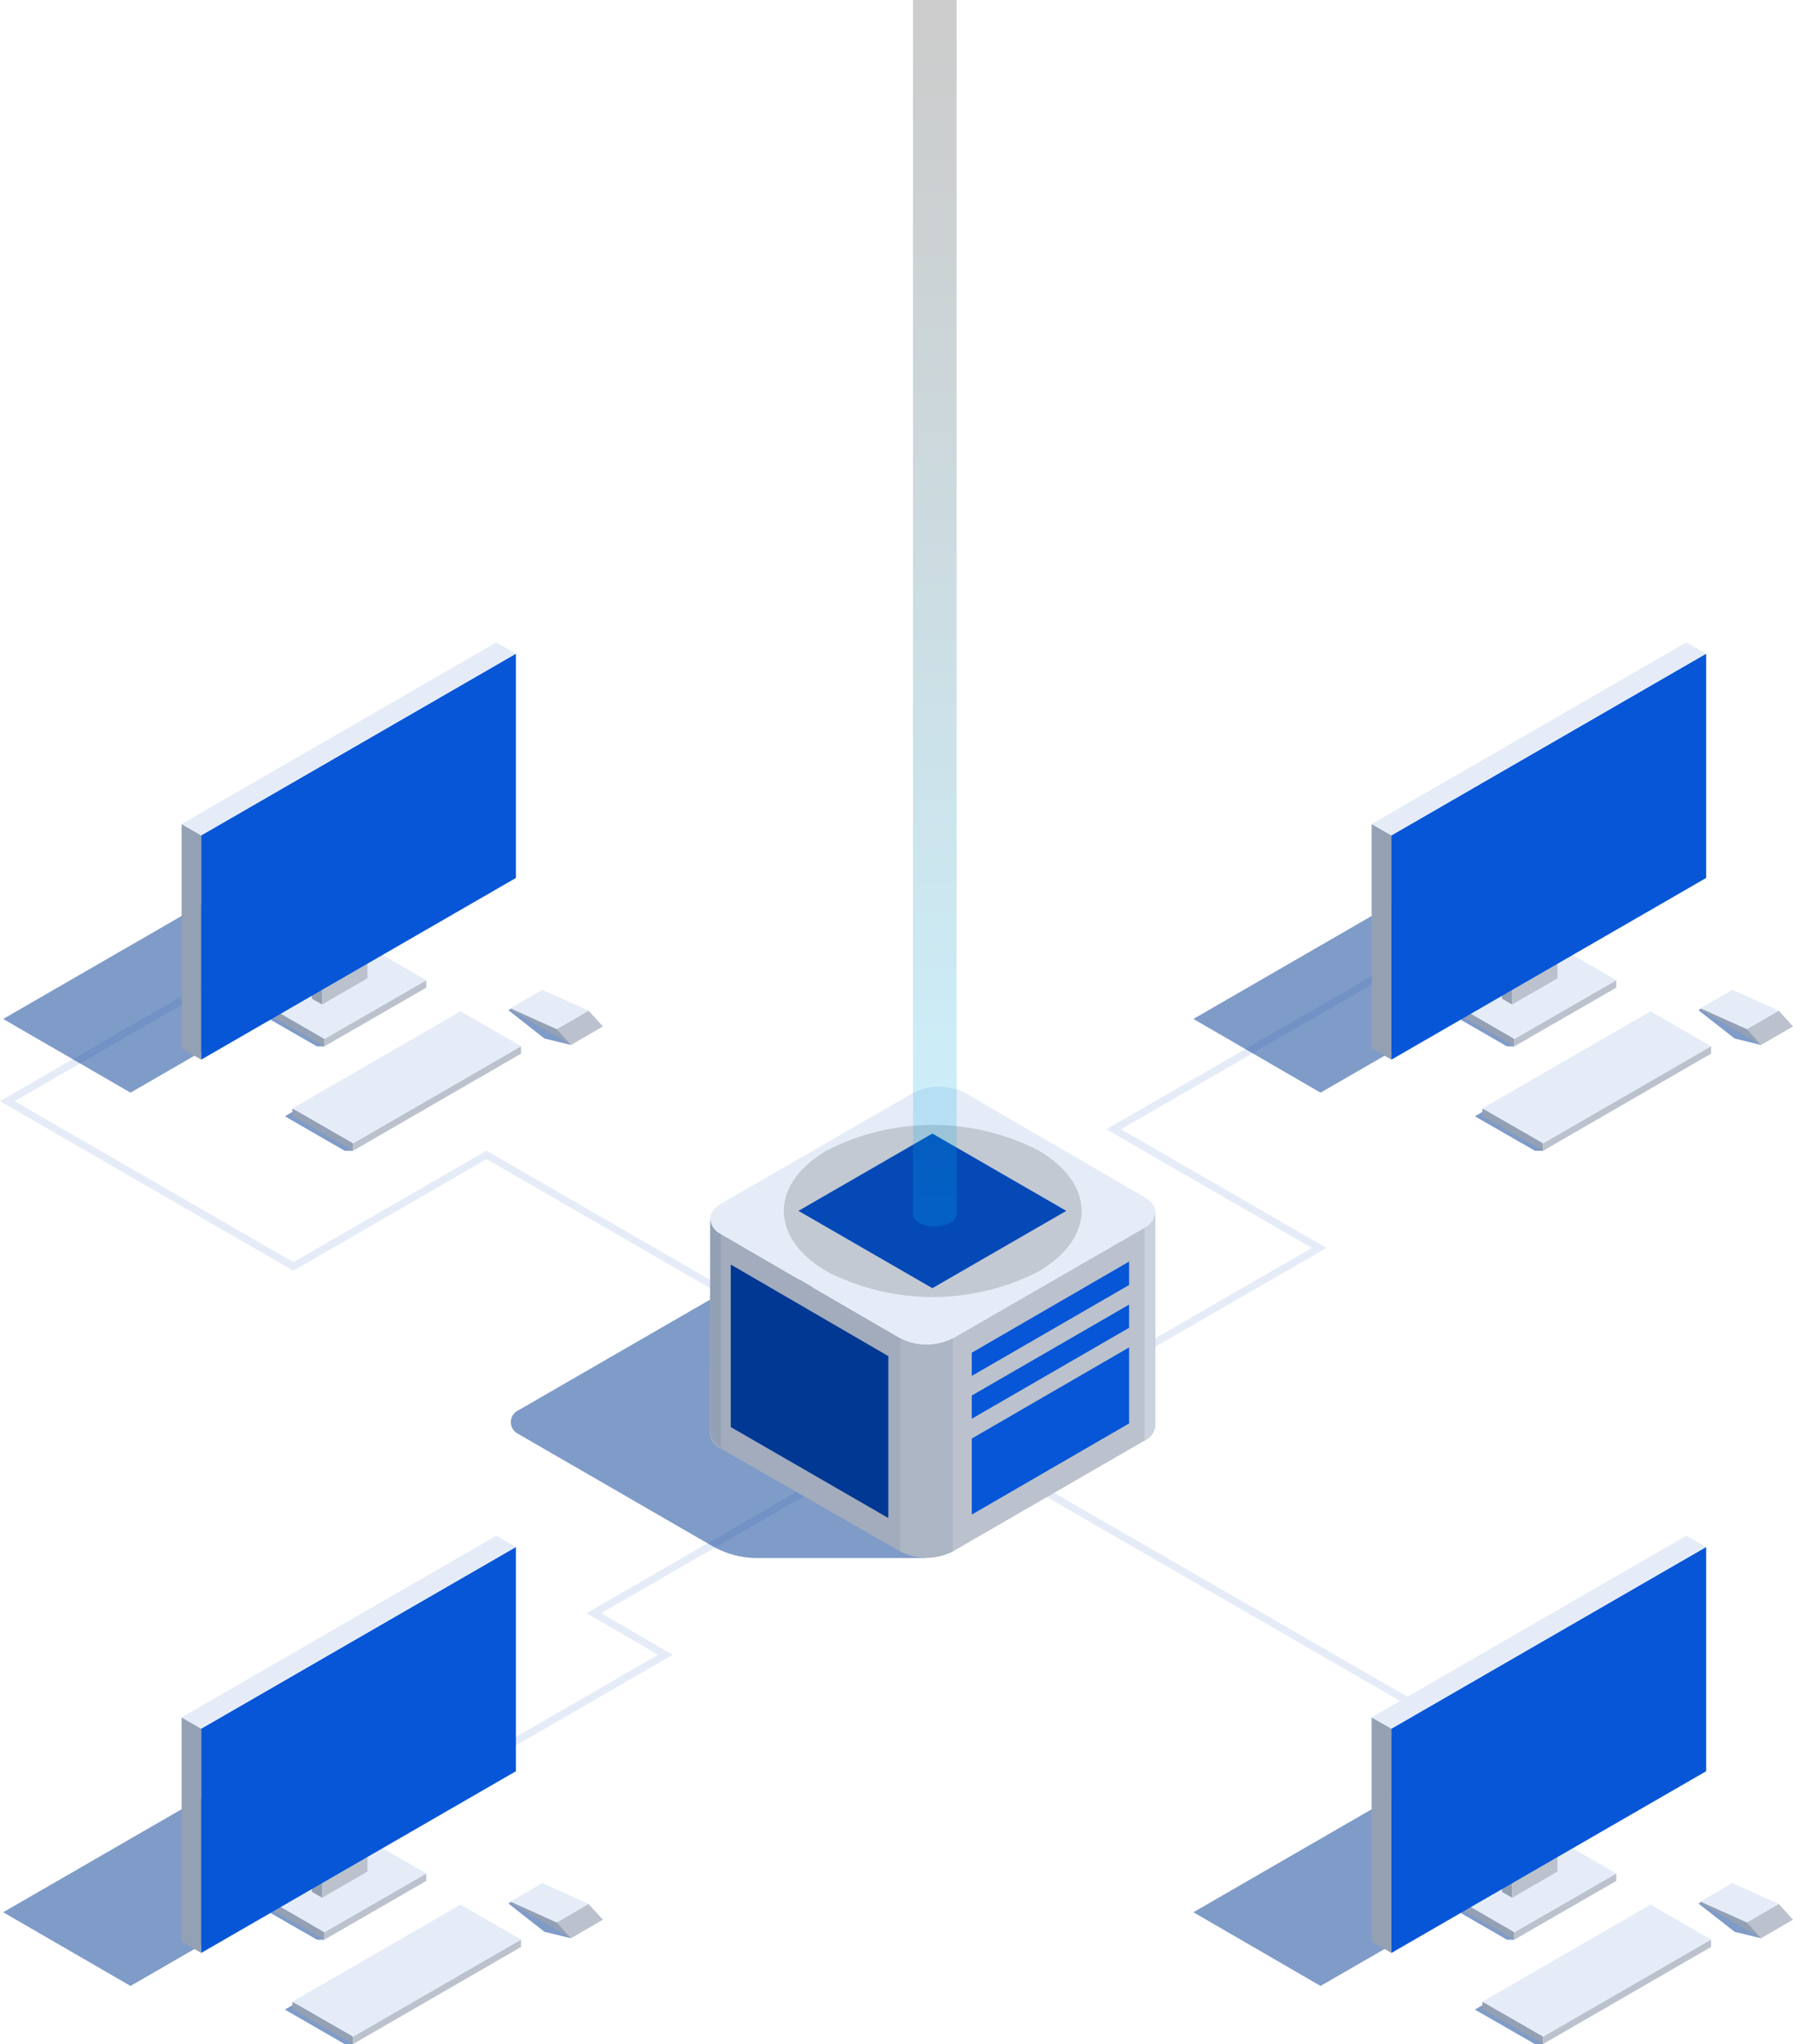 <svg xmlns="http://www.w3.org/2000/svg" xmlns:xlink="http://www.w3.org/1999/xlink" width="84.21" height="95.97" viewBox="0 0 84.21 95.97">
  <defs>
    <linearGradient id="linear-gradient" x1="0.422" y1="0.5" x2="0.549" y2="0.5" gradientUnits="objectBoundingBox">
      <stop offset="0.4" stop-color="#a2acbd"/>
      <stop offset="0.58" stop-color="#bbc2cd"/>
    </linearGradient>
    <radialGradient id="radial-gradient" cx="0.5" cy="0.477" r="0.707" gradientTransform="matrix(0.409, -0.707, 0.409, 0.707, 13.817, -1.858)" gradientUnits="objectBoundingBox">
      <stop offset="0" stop-color="#00bfff"/>
      <stop offset="0.01" stop-color="#00bdfc"/>
      <stop offset="0.17" stop-color="#008cbb"/>
      <stop offset="0.34" stop-color="#006182"/>
      <stop offset="0.49" stop-color="#003e53"/>
      <stop offset="0.64" stop-color="#00232f"/>
      <stop offset="0.78" stop-color="#001015"/>
      <stop offset="0.9" stop-color="#000405"/>
      <stop offset="1"/>
    </radialGradient>
    <linearGradient id="linear-gradient-2" x1="0.498" y1="0.987" x2="0.498" y2="0.021" gradientUnits="objectBoundingBox">
      <stop offset="0" stop-color="#00bfff"/>
      <stop offset="0.26" stop-color="#0088b5"/>
      <stop offset="0.63" stop-color="#003f55"/>
      <stop offset="0.88" stop-color="#001218"/>
      <stop offset="1"/>
    </linearGradient>
  </defs>
  <g id="_10" data-name="10" transform="translate(-19.36 -206.83)">
    <path id="Path_563" data-name="Path 563" d="M91.06,290.12,67.42,276.48l.17-.3,23.64,13.64Z" fill="#e5ecf8"/>
    <path id="Path_564" data-name="Path 564" d="M41.61,289.92l-.17-.3,8.83-5.1-3.37-1.95,12.85-7.41.17.3-12.33,7.11,3.37,1.95Z" fill="#e5ecf8"/>
    <path id="Path_565" data-name="Path 565" d="M70.24,272.01l-.17-.3,10.9-6.29-9.65-5.57,18.15-10.48.17.3L72.01,259.85l9.65,5.57Z" fill="#e5ecf8"/>
    <path id="Path_566" data-name="Path 566" d="M56.09,269.26l-13.88-8.01-9.07,5.24-.09-.05-13.69-7.91,15.21-8.78.17.3-14.69,8.48,13.09,7.56,9.07-5.24.08.05,13.97,8.07Z" fill="#e5ecf8"/>
    <path id="Path_567" data-name="Path 567" d="M33.7,246.48l-14.19,8.19,5.98,3.46,6.25-3.61,2.51,1.44h.34Z" fill="#003893" opacity="0.5"/>
    <path id="Path_568" data-name="Path 568" d="M35.5,257.64l-2.76,1.6,2.81,1.62h.39Z" fill="#003893" opacity="0.5"/>
    <path id="Path_569" data-name="Path 569" d="M44.36,253.61l-1.12.65,1.69,1.33,1.25.3Z" fill="#003893" opacity="0.5"/>
    <g id="Axonometric_Cube" data-name="Axonometric Cube">
      <path id="Cube_face_-_left" data-name="Cube face - left" d="M34.59,255.96l-2.4-1.38v-.36l2.4,1.39Z" fill="#94a0b4"/>
      <path id="Cube_face_-_right" data-name="Cube face - right" d="M39.38,253.2l-4.79,2.76v-.35l4.79-2.76Z" fill="#bbc2cd"/>
      <path id="Cube_face_-_top" data-name="Cube face - top" d="M34.59,255.61l-2.4-1.39,4.79-2.76,2.4,1.39Z" fill="#e5ecf8"/>
    </g>
    <g id="Axonometric_Cube-2" data-name="Axonometric Cube">
      <path id="Cube_face_-_left-2" data-name="Cube face - left" d="M35.94,260.86l-2.85-1.64v-.35l2.85,1.64Z" fill="#94a0b4"/>
      <path id="Cube_face_-_right-2" data-name="Cube face - right" d="M43.83,256.3l-7.89,4.56v-.35l7.89-4.56Z" fill="#bbc2cd"/>
      <path id="Cube_face_-_top-2" data-name="Cube face - top" d="M35.94,260.51l-2.85-1.64,7.9-4.56,2.84,1.64Z" fill="#e5ecf8"/>
    </g>
    <g id="Axonometric_Cube-3" data-name="Axonometric Cube">
      <path id="Cube_face_-_left-3" data-name="Cube face - left" d="M46.18,255.89l-2.85-1.65v-.07l2.17.98Z" fill="#94a0b4"/>
      <path id="Cube_face_-_right-3" data-name="Cube face - right" d="M47.68,255.02l-1.5.87-.68-.74,1.5-.87Z" fill="#bbc2cd"/>
      <path id="Cube_face_-_top-3" data-name="Cube face - top" d="M45.5,255.15l-2.17-.98,1.5-.87,2.17.98Z" fill="#e5ecf8"/>
    </g>
    <g id="Axonometric_Cube-4" data-name="Axonometric Cube">
      <path id="Cube_face_-_left-4" data-name="Cube face - left" d="M34.49,253.99l-.48-.27v-6.66l.48.28Z" fill="#94a0b4"/>
      <path id="Cube_face_-_right-4" data-name="Cube face - right" d="M36.62,252.76l-2.13,1.23v-6.65l2.13-1.23Z" fill="#bbc2cd"/>
      <path id="Cube_face_-_top-4" data-name="Cube face - top" d="M34.49,247.34l-.48-.28,2.13-1.23.48.28Z" fill="#e5ecf8"/>
    </g>
    <g id="Axonometric_Cube-5" data-name="Axonometric Cube">
      <path id="Cube_face_-_left-5" data-name="Cube face - left" d="M28.81,256.58l-.92-.53V245.52l.92.53Z" fill="#94a0b4"/>
      <path id="Cube_face_-_right-5" data-name="Cube face - right" d="M43.59,248.05l-14.78,8.53V246.05l14.78-8.53Z" fill="#0656d7"/>
      <path id="Cube_face_-_top-5" data-name="Cube face - top" d="M28.81,246.05l-.92-.53,14.78-8.53.92.53Z" fill="#e5ecf8"/>
    </g>
    <path id="Path_570" data-name="Path 570" d="M89.59,246.48l-14.18,8.19,5.97,3.46,6.26-3.61,2.5,1.44h.34Z" fill="#003893" opacity="0.5"/>
    <path id="Path_571" data-name="Path 571" d="M91.39,257.64l-2.76,1.6,2.82,1.62h.38Z" fill="#003893" opacity="0.5"/>
    <path id="Path_572" data-name="Path 572" d="M100.26,253.61l-1.13.65,1.7,1.33,1.24.3Z" fill="#003893" opacity="0.5"/>
    <g id="Axonometric_Cube-6" data-name="Axonometric Cube">
      <path id="Cube_face_-_left-6" data-name="Cube face - left" d="M90.48,255.96l-2.4-1.38v-.36l2.4,1.39Z" fill="#94a0b4"/>
      <path id="Cube_face_-_right-6" data-name="Cube face - right" d="M95.27,253.2l-4.79,2.76v-.35l4.79-2.76Z" fill="#bbc2cd"/>
      <path id="Cube_face_-_top-6" data-name="Cube face - top" d="M90.48,255.61l-2.4-1.39,4.79-2.76,2.4,1.39Z" fill="#e5ecf8"/>
    </g>
    <g id="Axonometric_Cube-7" data-name="Axonometric Cube">
      <path id="Cube_face_-_left-7" data-name="Cube face - left" d="M91.83,260.86l-2.85-1.64v-.35l2.85,1.64Z" fill="#94a0b4"/>
      <path id="Cube_face_-_right-7" data-name="Cube face - right" d="M99.72,256.3l-7.89,4.56v-.35l7.89-4.56Z" fill="#bbc2cd"/>
      <path id="Cube_face_-_top-7" data-name="Cube face - top" d="M91.83,260.51l-2.85-1.64,7.9-4.56,2.84,1.64Z" fill="#e5ecf8"/>
    </g>
    <g id="Axonometric_Cube-8" data-name="Axonometric Cube">
      <path id="Cube_face_-_left-8" data-name="Cube face - left" d="M102.07,255.89l-2.85-1.65v-.07l2.18.98Z" fill="#94a0b4"/>
      <path id="Cube_face_-_right-8" data-name="Cube face - right" d="M103.57,255.02l-1.5.87-.67-.74,1.5-.87Z" fill="#bbc2cd"/>
      <path id="Cube_face_-_top-8" data-name="Cube face - top" d="M101.4,255.15l-2.18-.98,1.5-.87,2.18.98Z" fill="#e5ecf8"/>
    </g>
    <g id="Axonometric_Cube-9" data-name="Axonometric Cube">
      <path id="Cube_face_-_left-9" data-name="Cube face - left" d="M90.38,253.99l-.48-.27v-6.66l.48.28Z" fill="#94a0b4"/>
      <path id="Cube_face_-_right-9" data-name="Cube face - right" d="M92.51,252.76l-2.13,1.23v-6.65l2.13-1.23Z" fill="#bbc2cd"/>
      <path id="Cube_face_-_top-9" data-name="Cube face - top" d="M90.38,247.34l-.48-.28,2.13-1.23.48.28Z" fill="#e5ecf8"/>
    </g>
    <g id="Axonometric_Cube-10" data-name="Axonometric Cube">
      <path id="Cube_face_-_left-10" data-name="Cube face - left" d="M84.71,256.58l-.93-.53V245.52l.93.53Z" fill="#94a0b4"/>
      <path id="Cube_face_-_right-10" data-name="Cube face - right" d="M99.49,248.05l-14.78,8.53V246.05l14.78-8.53Z" fill="#0656d7"/>
      <path id="Cube_face_-_top-10" data-name="Cube face - top" d="M84.71,246.05l-.93-.53,14.78-8.53.93.53Z" fill="#e5ecf8"/>
    </g>
    <path id="Path_573" data-name="Path 573" d="M33.7,288.42l-14.19,8.19,5.98,3.46,6.25-3.61,2.51,1.44h.34Z" fill="#003893" opacity="0.5"/>
    <path id="Path_574" data-name="Path 574" d="M35.5,299.58l-2.76,1.6,2.81,1.62h.39Z" fill="#003893" opacity="0.5"/>
    <path id="Path_575" data-name="Path 575" d="M44.36,295.55l-1.12.65,1.69,1.33,1.25.3Z" fill="#003893" opacity="0.5"/>
    <g id="Axonometric_Cube-11" data-name="Axonometric Cube">
      <path id="Cube_face_-_left-11" data-name="Cube face - left" d="M34.59,297.9l-2.4-1.38v-.36l2.4,1.39Z" fill="#94a0b4"/>
      <path id="Cube_face_-_right-11" data-name="Cube face - right" d="M39.38,295.14l-4.79,2.76v-.35l4.79-2.76Z" fill="#bbc2cd"/>
      <path id="Cube_face_-_top-11" data-name="Cube face - top" d="M34.59,297.55l-2.4-1.39,4.79-2.76,2.4,1.39Z" fill="#e5ecf8"/>
    </g>
    <g id="Axonometric_Cube-12" data-name="Axonometric Cube">
      <path id="Cube_face_-_left-12" data-name="Cube face - left" d="M35.94,302.8l-2.85-1.64v-.35l2.85,1.64Z" fill="#94a0b4"/>
      <path id="Cube_face_-_right-12" data-name="Cube face - right" d="M43.83,298.24l-7.89,4.56v-.35l7.89-4.56Z" fill="#bbc2cd"/>
      <path id="Cube_face_-_top-12" data-name="Cube face - top" d="M35.94,302.45l-2.85-1.64,7.9-4.56,2.84,1.64Z" fill="#e5ecf8"/>
    </g>
    <g id="Axonometric_Cube-13" data-name="Axonometric Cube">
      <path id="Cube_face_-_left-13" data-name="Cube face - left" d="M46.18,297.83l-2.85-1.65v-.07l2.17.98Z" fill="#94a0b4"/>
      <path id="Cube_face_-_right-13" data-name="Cube face - right" d="M47.68,296.96l-1.5.87-.68-.74,1.5-.87Z" fill="#bbc2cd"/>
      <path id="Cube_face_-_top-13" data-name="Cube face - top" d="M45.5,297.09l-2.17-.98,1.5-.87,2.17.98Z" fill="#e5ecf8"/>
    </g>
    <g id="Axonometric_Cube-14" data-name="Axonometric Cube">
      <path id="Cube_face_-_left-14" data-name="Cube face - left" d="M34.49,295.93l-.48-.28V289l.48.28Z" fill="#94a0b4"/>
      <path id="Cube_face_-_right-14" data-name="Cube face - right" d="M36.62,294.7l-2.13,1.23v-6.65l2.13-1.23Z" fill="#bbc2cd"/>
      <path id="Cube_face_-_top-14" data-name="Cube face - top" d="M34.49,289.28l-.48-.28,2.13-1.23.48.28Z" fill="#e5ecf8"/>
    </g>
    <g id="Axonometric_Cube-15" data-name="Axonometric Cube">
      <path id="Cube_face_-_left-15" data-name="Cube face - left" d="M28.81,298.52l-.92-.53V287.46l.92.53Z" fill="#94a0b4"/>
      <path id="Cube_face_-_right-15" data-name="Cube face - right" d="M43.59,289.99l-14.78,8.53V287.99l14.78-8.53Z" fill="#0656d7"/>
      <path id="Cube_face_-_top-15" data-name="Cube face - top" d="M28.81,287.99l-.92-.53,14.78-8.53.92.53Z" fill="#e5ecf8"/>
    </g>
    <path id="Path_576" data-name="Path 576" d="M89.59,288.42l-14.18,8.19,5.97,3.46,6.26-3.61,2.5,1.44h.34Z" fill="#003893" opacity="0.5"/>
    <path id="Path_577" data-name="Path 577" d="M91.39,299.58l-2.76,1.6,2.82,1.62h.38Z" fill="#003893" opacity="0.5"/>
    <path id="Path_578" data-name="Path 578" d="M100.26,295.55l-1.13.65,1.7,1.33,1.24.3Z" fill="#003893" opacity="0.5"/>
    <g id="Axonometric_Cube-16" data-name="Axonometric Cube">
      <path id="Cube_face_-_left-16" data-name="Cube face - left" d="M90.48,297.9l-2.4-1.38v-.36l2.4,1.39Z" fill="#94a0b4"/>
      <path id="Cube_face_-_right-16" data-name="Cube face - right" d="M95.27,295.14l-4.79,2.76v-.35l4.79-2.76Z" fill="#bbc2cd"/>
      <path id="Cube_face_-_top-16" data-name="Cube face - top" d="M90.48,297.55l-2.4-1.39,4.79-2.76,2.4,1.39Z" fill="#e5ecf8"/>
    </g>
    <g id="Axonometric_Cube-17" data-name="Axonometric Cube">
      <path id="Cube_face_-_left-17" data-name="Cube face - left" d="M91.83,302.8l-2.85-1.64v-.35l2.85,1.64Z" fill="#94a0b4"/>
      <path id="Cube_face_-_right-17" data-name="Cube face - right" d="M99.72,298.24l-7.89,4.56v-.35l7.89-4.56Z" fill="#bbc2cd"/>
      <path id="Cube_face_-_top-17" data-name="Cube face - top" d="M91.83,302.45l-2.85-1.64,7.9-4.56,2.84,1.64Z" fill="#e5ecf8"/>
    </g>
    <g id="Axonometric_Cube-18" data-name="Axonometric Cube">
      <path id="Cube_face_-_left-18" data-name="Cube face - left" d="M102.07,297.83l-2.85-1.65v-.07l2.18.98Z" fill="#94a0b4"/>
      <path id="Cube_face_-_right-18" data-name="Cube face - right" d="M103.57,296.96l-1.5.87-.67-.74,1.5-.87Z" fill="#bbc2cd"/>
      <path id="Cube_face_-_top-18" data-name="Cube face - top" d="M101.4,297.09l-2.18-.98,1.5-.87,2.18.98Z" fill="#e5ecf8"/>
    </g>
    <g id="Axonometric_Cube-19" data-name="Axonometric Cube">
      <path id="Cube_face_-_left-19" data-name="Cube face - left" d="M90.38,295.93l-.48-.28V289l.48.28Z" fill="#94a0b4"/>
      <path id="Cube_face_-_right-19" data-name="Cube face - right" d="M92.51,294.7l-2.13,1.23v-6.65l2.13-1.23Z" fill="#bbc2cd"/>
      <path id="Cube_face_-_top-19" data-name="Cube face - top" d="M90.38,289.28,89.9,289l2.13-1.23.48.28Z" fill="#e5ecf8"/>
    </g>
    <g id="Axonometric_Cube-20" data-name="Axonometric Cube">
      <path id="Cube_face_-_left-20" data-name="Cube face - left" d="M84.71,298.52l-.93-.53V287.46l.93.53Z" fill="#94a0b4"/>
      <path id="Cube_face_-_right-20" data-name="Cube face - right" d="M99.49,289.99l-14.78,8.53V287.99l14.78-8.53Z" fill="#0656d7"/>
      <path id="Cube_face_-_top-20" data-name="Cube face - top" d="M84.71,287.99l-.93-.53,14.78-8.53.93.53Z" fill="#e5ecf8"/>
    </g>
    <path id="Path_579" data-name="Path 579" d="M54.82,284.74l-9.53,5.5a.61.61,0,0,0,0,1.06l9.14,5.28a4.27,4.27,0,0,0,2.13.57h7.93L59,284.07H57.3A4.94,4.94,0,0,0,54.82,284.74Z" transform="translate(-1.63 -17.17)" fill="#003893" opacity="0.5"/>
    <g id="Group_114" data-name="Group 114">
      <path id="Path_580" data-name="Path 580" d="M54.35,281.23a.84.84,0,0,0,.5.71l8.42,4.89a2.69,2.69,0,0,0,2.47,0l9-5.19a.88.88,0,0,0,.51-.72v10a.87.87,0,0,1-.51.72l-9,5.2a2.69,2.69,0,0,1-2.47,0L54.82,292a.87.87,0,0,1-.5-.71Z" transform="translate(-1.63 -17.17)" fill="url(#linear-gradient)"/>
      <path id="Path_581" data-name="Path 581" d="M54.86,280.51l9-5.19a2.69,2.69,0,0,1,2.47,0l8.42,4.89c.68.39.67,1,0,1.43l-9,5.19a2.69,2.69,0,0,1-2.47,0l-8.42-4.89C54.17,281.55,54.18,280.91,54.86,280.51Z" transform="translate(-1.63 -17.17)" fill="#e5ecf8"/>
    </g>
    <path id="Path_582" data-name="Path 582" d="M75.25,280.92v10a.87.87,0,0,1-.51.72v-10a.88.88,0,0,0,.51-.72Z" transform="translate(-1.63 -17.17)" fill="#cad2dd"/>
    <path id="Path_583" data-name="Path 583" d="M54.35,281.23a.84.84,0,0,0,.5.71v10a.87.87,0,0,1-.5-.71Z" transform="translate(-1.63 -17.17)" fill="#94a0b4"/>
    <path id="Path_584" data-name="Path 584" d="M65.74,286.83v10a2.69,2.69,0,0,1-2.47,0v-10a2.69,2.69,0,0,0,2.47,0Z" transform="translate(-1.63 -17.17)" fill="#adb6c4"/>
    <path id="Path_585" data-name="Path 585" d="M72.39,267.16,65,271.43v-1.09l7.39-4.28Z" fill="#0656d7"/>
    <path id="Path_586" data-name="Path 586" d="M72.39,269.17,65,273.44v-1.09l7.39-4.27Z" fill="#0656d7"/>
    <path id="Path_587" data-name="Path 587" d="M72.39,273.66,65,277.94v-3.57l7.39-4.28Z" fill="#0656d7"/>
    <path id="Path_588" data-name="Path 588" d="M55.31,283.37V291l7.4,4.27v-7.6Z" transform="translate(-1.63 -17.17)" fill="#003893"/>
    <path id="Path_589" data-name="Path 589" d="M69.44,263.68l-6.29,3.63-6.29-3.63,6.29-3.63Z" fill="#0656d7"/>
    <g id="Group_115" data-name="Group 115">
      <path id="Path_590" data-name="Path 590" d="M69.74,278c2.73,1.58,2.73,4.13,0,5.71a10.91,10.91,0,0,1-9.89,0c-2.73-1.58-2.73-4.13,0-5.71a10.91,10.91,0,0,1,9.89,0Z" transform="translate(-1.63 -17.17)" opacity="0.15" fill="url(#radial-gradient)"/>
    </g>
    <g id="Group_116" data-name="Group 116">
      <path id="Path_591" data-name="Path 591" d="M63.87,224v57a.49.49,0,0,0,.3.41,1.61,1.61,0,0,0,1.45,0,.51.51,0,0,0,.3-.42V224Z" transform="translate(-1.63 -17.17)" opacity="0.2" fill="url(#linear-gradient-2)"/>
    </g>
  </g>
</svg>
